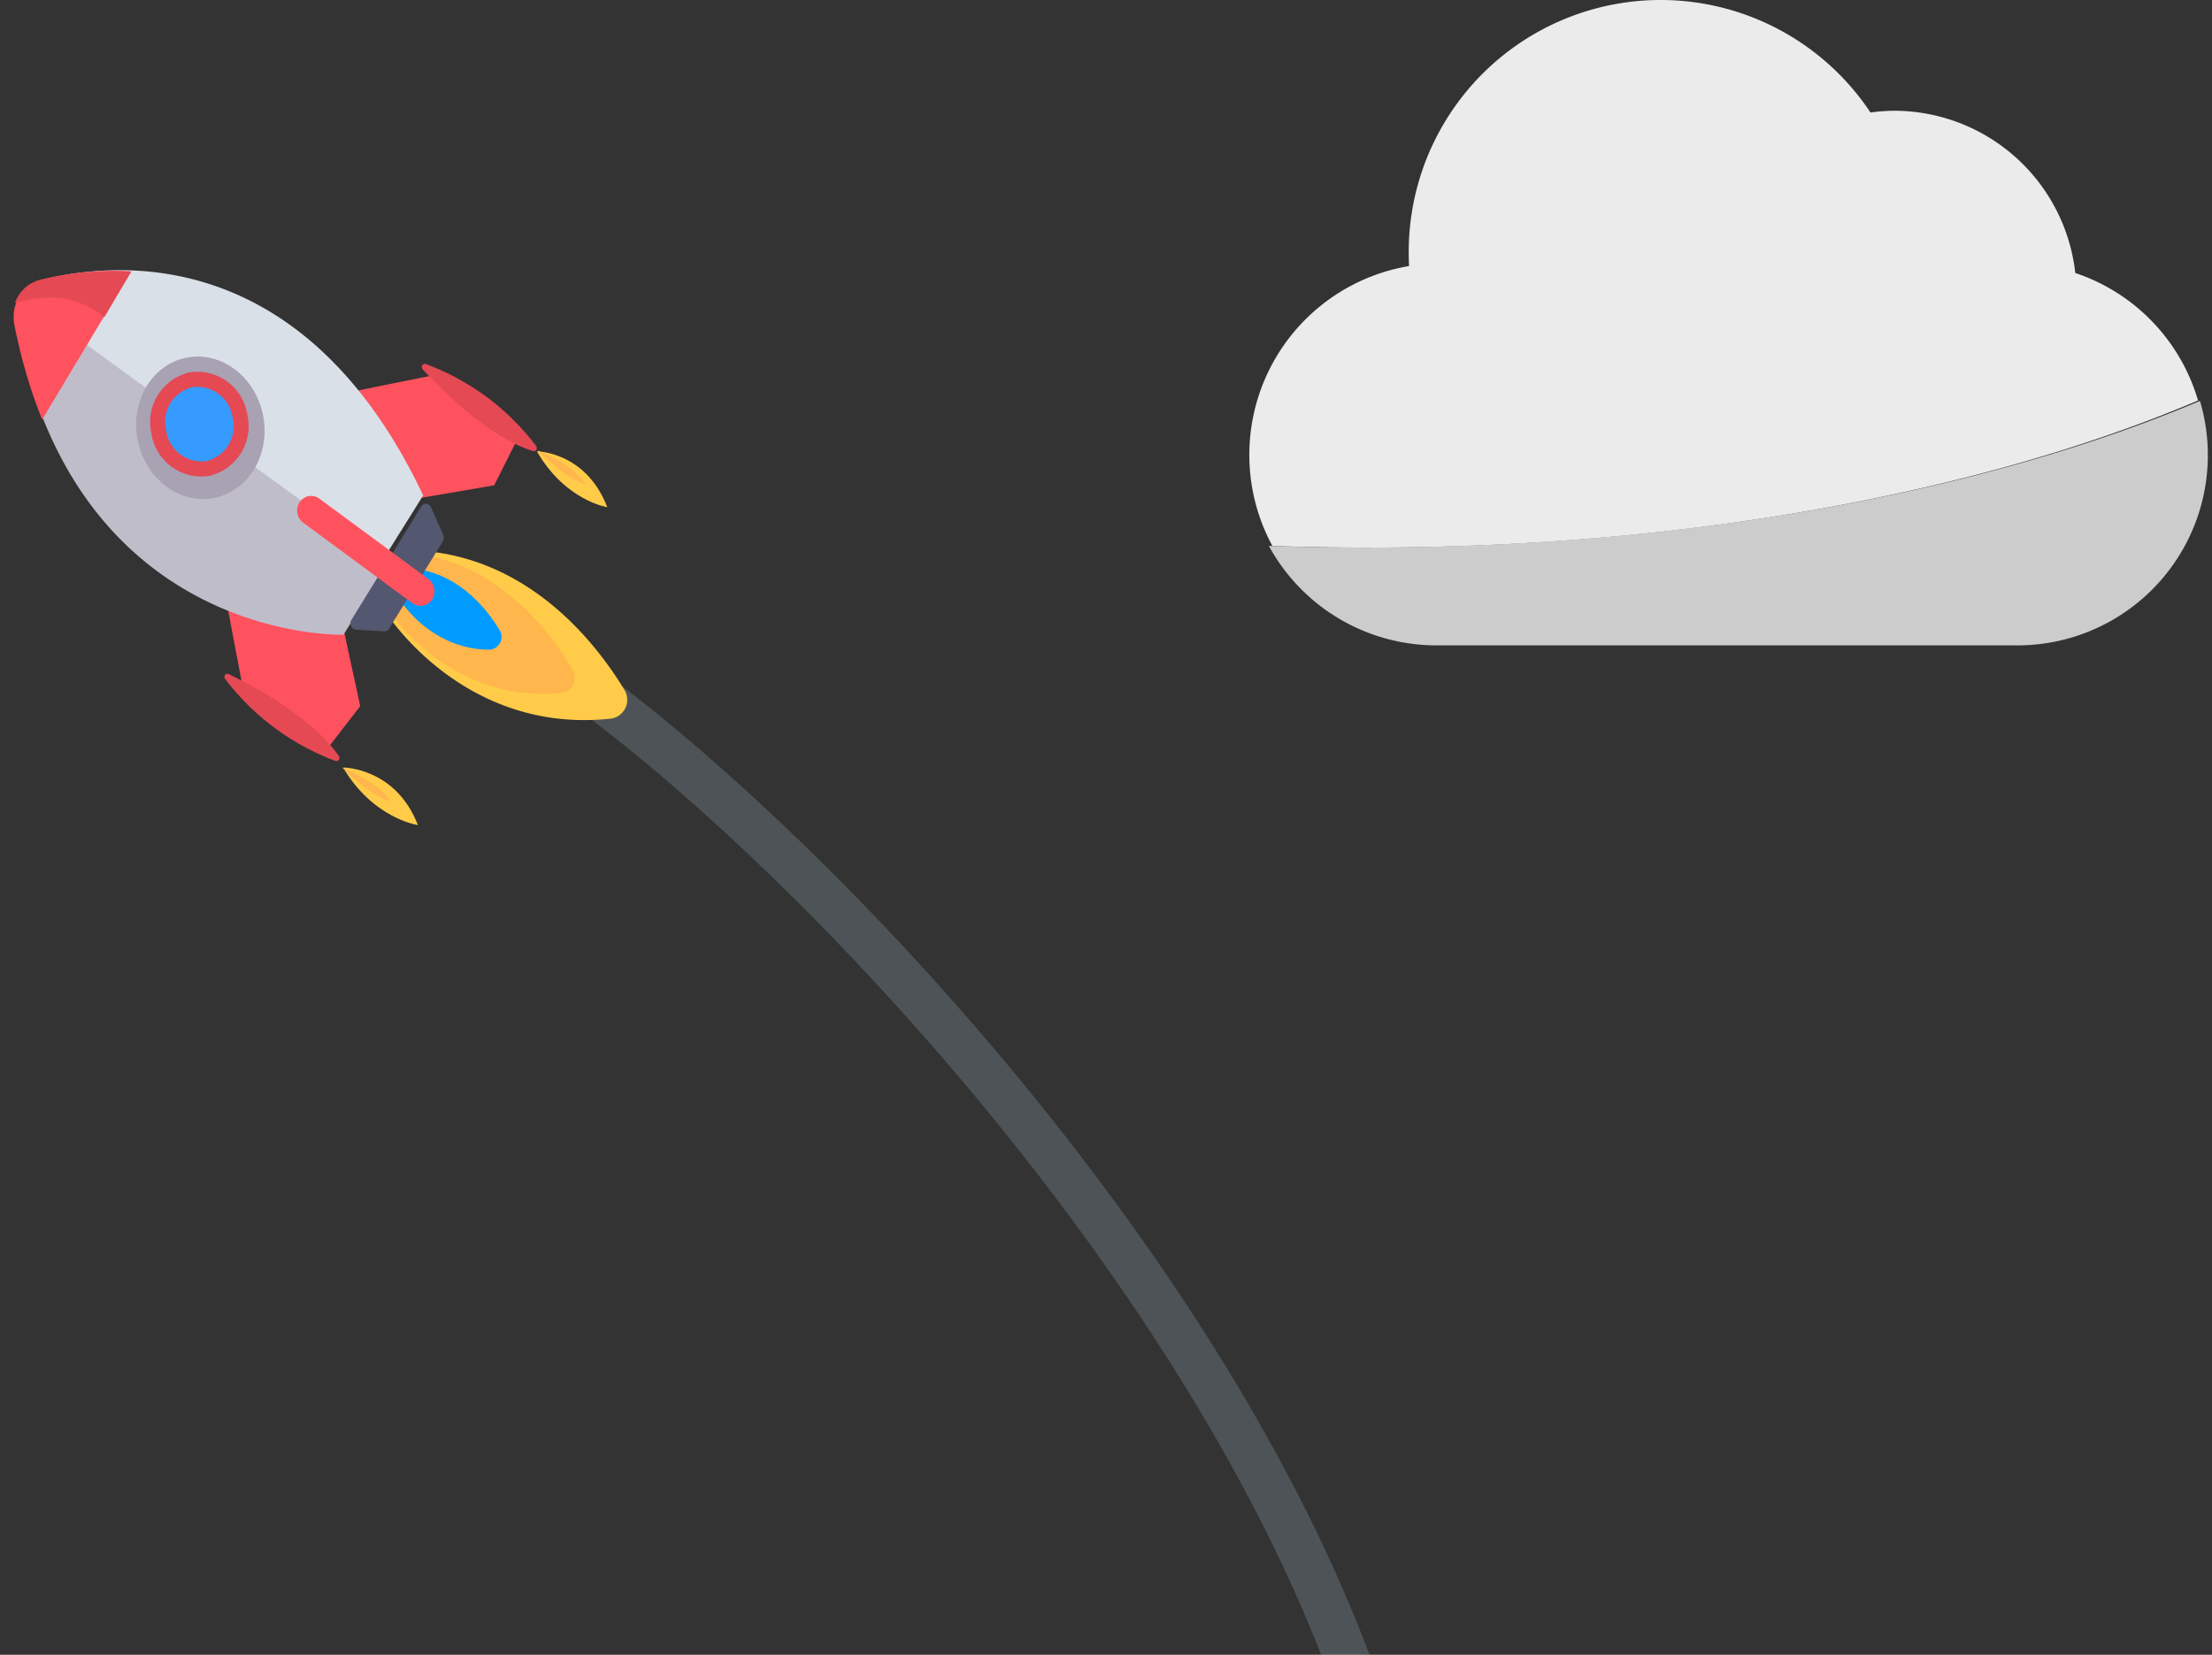 <svg xmlns="http://www.w3.org/2000/svg" xmlns:xlink="http://www.w3.org/1999/xlink" width="294" height="220" viewBox="0 0 294 220">
  <rect x="0" y="0" width="294" height="220" fill="#333333" stroke="none"/>
  <defs>
    <clipPath id="clip-path">
      <rect id="Rectangle_1" data-name="Rectangle 1" width="294" height="220" transform="translate(-3608 -3352)" fill="#fff" stroke="#707070" stroke-width="1"/>
    </clipPath>
    <clipPath id="clip-path-2">
      <rect width="292.948" height="254.733" fill="none"/>
    </clipPath>
    <clipPath id="clip-path-3">
      <path id="Clip_10" data-name="Clip 10" d="M0,0H-46.58V54.936H0Z" transform="translate(-0.226 0.06)" fill="none"/>
    </clipPath>
    <clipPath id="clip-path-4">
      <path id="Clip_13" data-name="Clip 13" d="M0,0H-39.687V54.15H0Z" transform="translate(-0.115 0.846)" fill="none"/>
    </clipPath>
    <clipPath id="clip-path-5">
      <path id="Clip_36" data-name="Clip 36" d="M0,0H-7.114V9.6H0Z" transform="translate(0 0.106)" fill="none"/>
    </clipPath>
    <clipPath id="clip-path-6">
      <path id="Clip_41" data-name="Clip 41" d="M0,0H-7.623V9.97H0Z" transform="translate(-0.252 0.03)" fill="none"/>
    </clipPath>
  </defs>
  <g id="Mask_Group_1" data-name="Mask Group 1" transform="translate(3608 3352)" clip-path="url(#clip-path)">
    <g id="Repeat_Grid_3" data-name="Repeat Grid 3" transform="translate(-3607.5 -3352)" clip-path="url(#clip-path-2)">
      <g transform="translate(-1180.452 -163)">
        <g id="Group_20_Copy_3" data-name="Group 20 Copy 3" transform="translate(1346 163)">
          <path id="Fill_1" data-name="Fill 1" d="M0,19.281A25.376,25.376,0,0,0,22.288,32.5H99.425A25.292,25.292,0,0,0,123.751,0C95.179,12.056,55.972,19.5,12.7,19.5q-6.413,0-12.7-.218" transform="translate(2.6 53.3)" fill="#fff" opacity="0.75"/>
          <path id="Fill_3" data-name="Fill 3" d="M109.78,36.292A24.257,24.257,0,0,0,85.753,14.723a23.982,23.982,0,0,0-3.192.236A33.481,33.481,0,0,0,21.19,33.77c0,.536.016,1.066.041,1.6A25.453,25.453,0,0,0,3.068,72.582q6.249.213,12.628.218c43.019,0,82-7.465,110.4-19.556a25.373,25.373,0,0,0-16.32-16.952" fill="#fff" opacity="0.9"/>
        </g>
        <g id="Group_47" data-name="Group 47" transform="matrix(0.966, -0.259, 0.259, 0.966, 1406.478, 140.909)">
          <path id="Fill_1-2" data-name="Fill 1" d="M-22,0c.468-.066,13.47.8,13.47.8L0,11.647-4.766,17l-10.767-1Z" transform="translate(-173 25)" fill="#ff525f"/>
          <path id="Fill_3-2" data-name="Fill 3" d="M-11.379.069A32.4,32.4,0,0,1-.036,14.379c.157.381-.228.771-.565.563C-2.48,13.787-6.842,10.286-11.945.66c-.207-.391.214-.833.566-.591" transform="translate(-171 24)" fill="#e44954"/>
          <path id="Fill_5" data-name="Fill 5" d="M-13.874,0C-14,.487-15,14.376-15,14.376L-6.163,25l5.6-4.259L0,9.2Z" transform="translate(-202 45)" fill="#ff525f"/>
          <path id="Fill_7" data-name="Fill 7" d="M-11.963.619A32.879,32.879,0,0,0-.618,14.931.415.415,0,0,0-.029,14.4C-.81,12.208-3.365,7-11.351.095c-.324-.28-.783.108-.613.524" transform="translate(-207 57)" fill="#e44954"/>
          <g id="Group_11" data-name="Group 11" transform="translate(-187 0)">
            <path id="Clip_10-2" data-name="Clip 10" d="M0,0H-46.58V54.936H0Z" transform="translate(-0.226 0.06)" fill="none"/>
            <g id="Group_11-2" data-name="Group 11" clip-path="url(#clip-path-3)">
              <path id="Fill_9" data-name="Fill 9" d="M-46.395,4.694c-.044.508-.069,1-.093,1.5s-.05,1-.057,1.5c-.01.122-.014.249-.016.369-.011.542-.02,1.083-.019,1.614,0,.567.007,1.123.019,1.679.007.4.025.806.042,1.2,0,.2.012.4.027.6.026.6.067,1.191.118,1.776.033.43.072.847.113,1.265.053.5.106.983.171,1.467,3.992,30.956,30.93,37.273,30.93,37.273l8.1-7.564L0,40.787c-4.645-25.494-18.125-35.21-29.3-38.8a41.943,41.943,0,0,0-4.677-1.2c-.644-.127-1.264-.234-1.867-.32-.206-.034-.406-.06-.6-.086-1.4-.193-2.7-.294-3.859-.343a.181.181,0,0,0-.063,0c-.231-.01-.456-.019-.675-.02s-.408-.01-.6-.011h-.005a4.773,4.773,0,0,0-2.9,1.146,5.343,5.343,0,0,0-1.85,3.548" transform="translate(-0.226 0.06)" fill="#dae0e8"/>
            </g>
          </g>
          <g id="Group_14" data-name="Group 14" transform="translate(-194 1)">
            <path id="Clip_13-2" data-name="Clip 13" d="M0,0H-39.687V54.15H0Z" transform="translate(-0.115 0.846)" fill="none"/>
            <g id="Group_14-2" data-name="Group 14" clip-path="url(#clip-path-4)">
              <path id="Fill_12" data-name="Fill 12" d="M-39.5,3.572c-.044.511-.07,1.011-.093,1.51s-.051,1.005-.057,1.506c-.01.122-.014.25-.016.371-.011.546-.021,1.09-.019,1.625,0,.571.007,1.13.019,1.69.007.4.025.811.042,1.21,0,.206.012.406.027.606.026.605.067,1.2.119,1.788.033.433.072.852.113,1.273.053.5.107.99.172,1.477C-35.185,47.791-8.137,54.15-8.137,54.15L0,46.535l-9.028-11.16L-30.66,8.642l-2.449-3.035L-37.643,0A5.383,5.383,0,0,0-39.5,3.572" transform="translate(-0.115 0.846)" fill="#c0bdcb"/>
            </g>
          </g>
          <path id="Fill_15" data-name="Fill 15" d="M-16.973,8.894c-.371,5.235,3.119,9.752,7.8,10.086S-.4,15.343-.027,10.108-3.148.356-7.827.02-16.6,3.657-16.973,8.894" transform="translate(-205 15)" fill="#a8a2b3"/>
          <path id="Fill_17" data-name="Fill 17" d="M-12.979,6.553a6.726,6.726,0,0,0,5.965,7.433A6.8,6.8,0,0,0-.021,7.448,6.728,6.728,0,0,0-5.984.014a6.8,6.8,0,0,0-7,6.538" transform="translate(-207 17)" fill="#e44954"/>
          <path id="Path_2" data-name="Path 2" d="M-63.589,0C-39.234,30.83-5.144,95.38,0,151.524" transform="translate(-108.553 72.091)" fill="none" stroke="#c6eafb" stroke-miterlimit="10" stroke-width="6" opacity="0.178"/>
          <path id="Fill_19" data-name="Fill 19" d="M-8.986,4.68a4.77,4.77,0,0,0,4.13,5.31A4.771,4.771,0,0,0-.014,5.319,4.766,4.766,0,0,0-4.143.01,4.77,4.77,0,0,0-8.986,4.68" transform="translate(-209 19)" fill="#369bff"/>
          <path id="Fill_21" data-name="Fill 21" d="M-28,6.676s5.67,18.3,25.209,21.3A2.523,2.523,0,0,0-.11,24.679C-1.991,18.194-7.416,4.9-21.081,0Z" transform="translate(-168 48)" fill="#ffcb49"/>
          <path id="Fill_23" data-name="Fill 23" d="M-14,3.548S-11.642,13.2-2.381,15.93C-.947,16.351.356,14.8-.088,13.2-1.176,9.242-3.865,2.819-10.206,0Z" transform="translate(-179 50)" fill="#fff"/>
          <path id="Fill_25" data-name="Fill 25" d="M-22,5.483s4.456,15.029,19.809,17.494a2.046,2.046,0,0,0,2.1-2.707C-1.565,14.945-5.827,4.026-16.563,0Z" transform="translate(-174 48)" fill="#ffb64d"/>
          <path id="Fill_27" data-name="Fill 27" d="M-12,2.882s2.02,7.845,9.958,10.061A1.707,1.707,0,0,0-.075,10.721C-1.009,7.508-3.314,2.291-8.748,0Z" transform="translate(-182 50)" fill="#009bff"/>
          <path id="Fill_29" data-name="Fill 29" d="M-1.851.2-14.736,12.376a.845.845,0,0,0,.256,1.4l3.558,1.19a.708.708,0,0,0,.719-.169l9.94-9.389A.872.872,0,0,0-.01,4.644L-.621.673A.73.73,0,0,0-1.851.2" transform="translate(-186 42)" fill="#545770"/>
          <path id="Fill_31" data-name="Fill 31" d="M-16.841,5c-.029.44-.051.881-.07,1.315-.024.511-.05,1.017-.056,1.524-.009.122-.013.252-.015.376-.011.553-.02,1.1-.019,1.644,0,.579.007,1.144.019,1.712.005.409.023.821.042,1.225,0,.209.012.411.025.614.027.612.066,1.214.116,1.809.033.437.072.863.111,1.289.052.5.1,1,.169,1.495l8.359-8.084,3.206-3.1L0,2.026A40.076,40.076,0,0,0-4.6.8C-5.232.671-5.842.561-6.437.475c-.2-.035-.4-.061-.588-.088-1.379-.2-2.655-.3-3.8-.349a.18.18,0,0,0-.063,0c-.228-.01-.448-.019-.664-.022C-11.663.01-11.791,0-11.9,0h-.244A4.6,4.6,0,0,0-15,1.169a4.721,4.721,0,0,0-.779.862,5.559,5.559,0,0,0-1.04,2.754c-.012.071-.017.142-.023.213" transform="translate(-217 0)" fill="#ff525f"/>
          <path id="Fill_33" data-name="Fill 33" d="M-.687,17.541h0a2.021,2.021,0,0,0,.264-2.755L-11.665.691A1.832,1.832,0,0,0-14.312.459a2.021,2.021,0,0,0-.265,2.755L-3.332,17.308a1.829,1.829,0,0,0,2.645.233" transform="translate(-189 37)" fill="#ff525f"/>
          <g id="Group_37" data-name="Group 37" transform="translate(-164 39)">
            <path id="Clip_36-2" data-name="Clip 36" d="M0,0H-7.114V9.6H0Z" transform="translate(0 0.106)" fill="none"/>
            <g id="Group_37-2" data-name="Group 37" clip-path="url(#clip-path-5)">
              <path id="Fill_35" data-name="Fill 35" d="M0,9.6S-5.16,7.325-7.115,0C-7.115,0-.824,1.722,0,9.6" transform="translate(0 0.106)" fill="#ffcb49"/>
            </g>
          </g>
          <path id="Fill_38" data-name="Fill 38" d="M-5,0s2.607,4.64,5,6C0,6-.483,3.495-5,0" transform="translate(-166 39)" fill="#ffb64d"/>
          <g id="Group_42" data-name="Group 42" transform="translate(-199 73)">
            <path id="Clip_41-2" data-name="Clip 41" d="M0,0H-7.623V9.97H0Z" transform="translate(-0.252 0.03)" fill="none"/>
            <g id="Group_42-2" data-name="Group 42" clip-path="url(#clip-path-6)">
              <path id="Fill_40" data-name="Fill 40" d="M0,9.97S-5.529,7.61-7.623,0C-7.623,0-.881,1.789,0,9.97" transform="translate(-0.252 0.03)" fill="#ffcb49"/>
            </g>
          </g>
          <path id="Fill_43" data-name="Fill 43" d="M-5,0s2.607,4.64,5,6C0,6-.483,3.495-5,0" transform="translate(-202 73)" fill="#ffb64d"/>
          <path id="Fill_45" data-name="Fill 45" d="M-16,2.086C-12.6,1.991-7.972,2.779-5.022,7L0,2.081A40.232,40.232,0,0,0-4.664.822C-5.306.688-5.925.576-6.526.486c-.206-.034-.4-.063-.6-.09C-8.522.2-9.816.089-10.973.039a.178.178,0,0,0-.064-.006c-.231-.009-.455-.019-.673-.021-.118,0-.246-.01-.358-.011h-.248A4.632,4.632,0,0,0-15.21,1.2a4.828,4.828,0,0,0-.79.885" transform="translate(-217 0)" fill="#e44954"/>
        </g>
      </g>
    </g>
  </g>
</svg>
